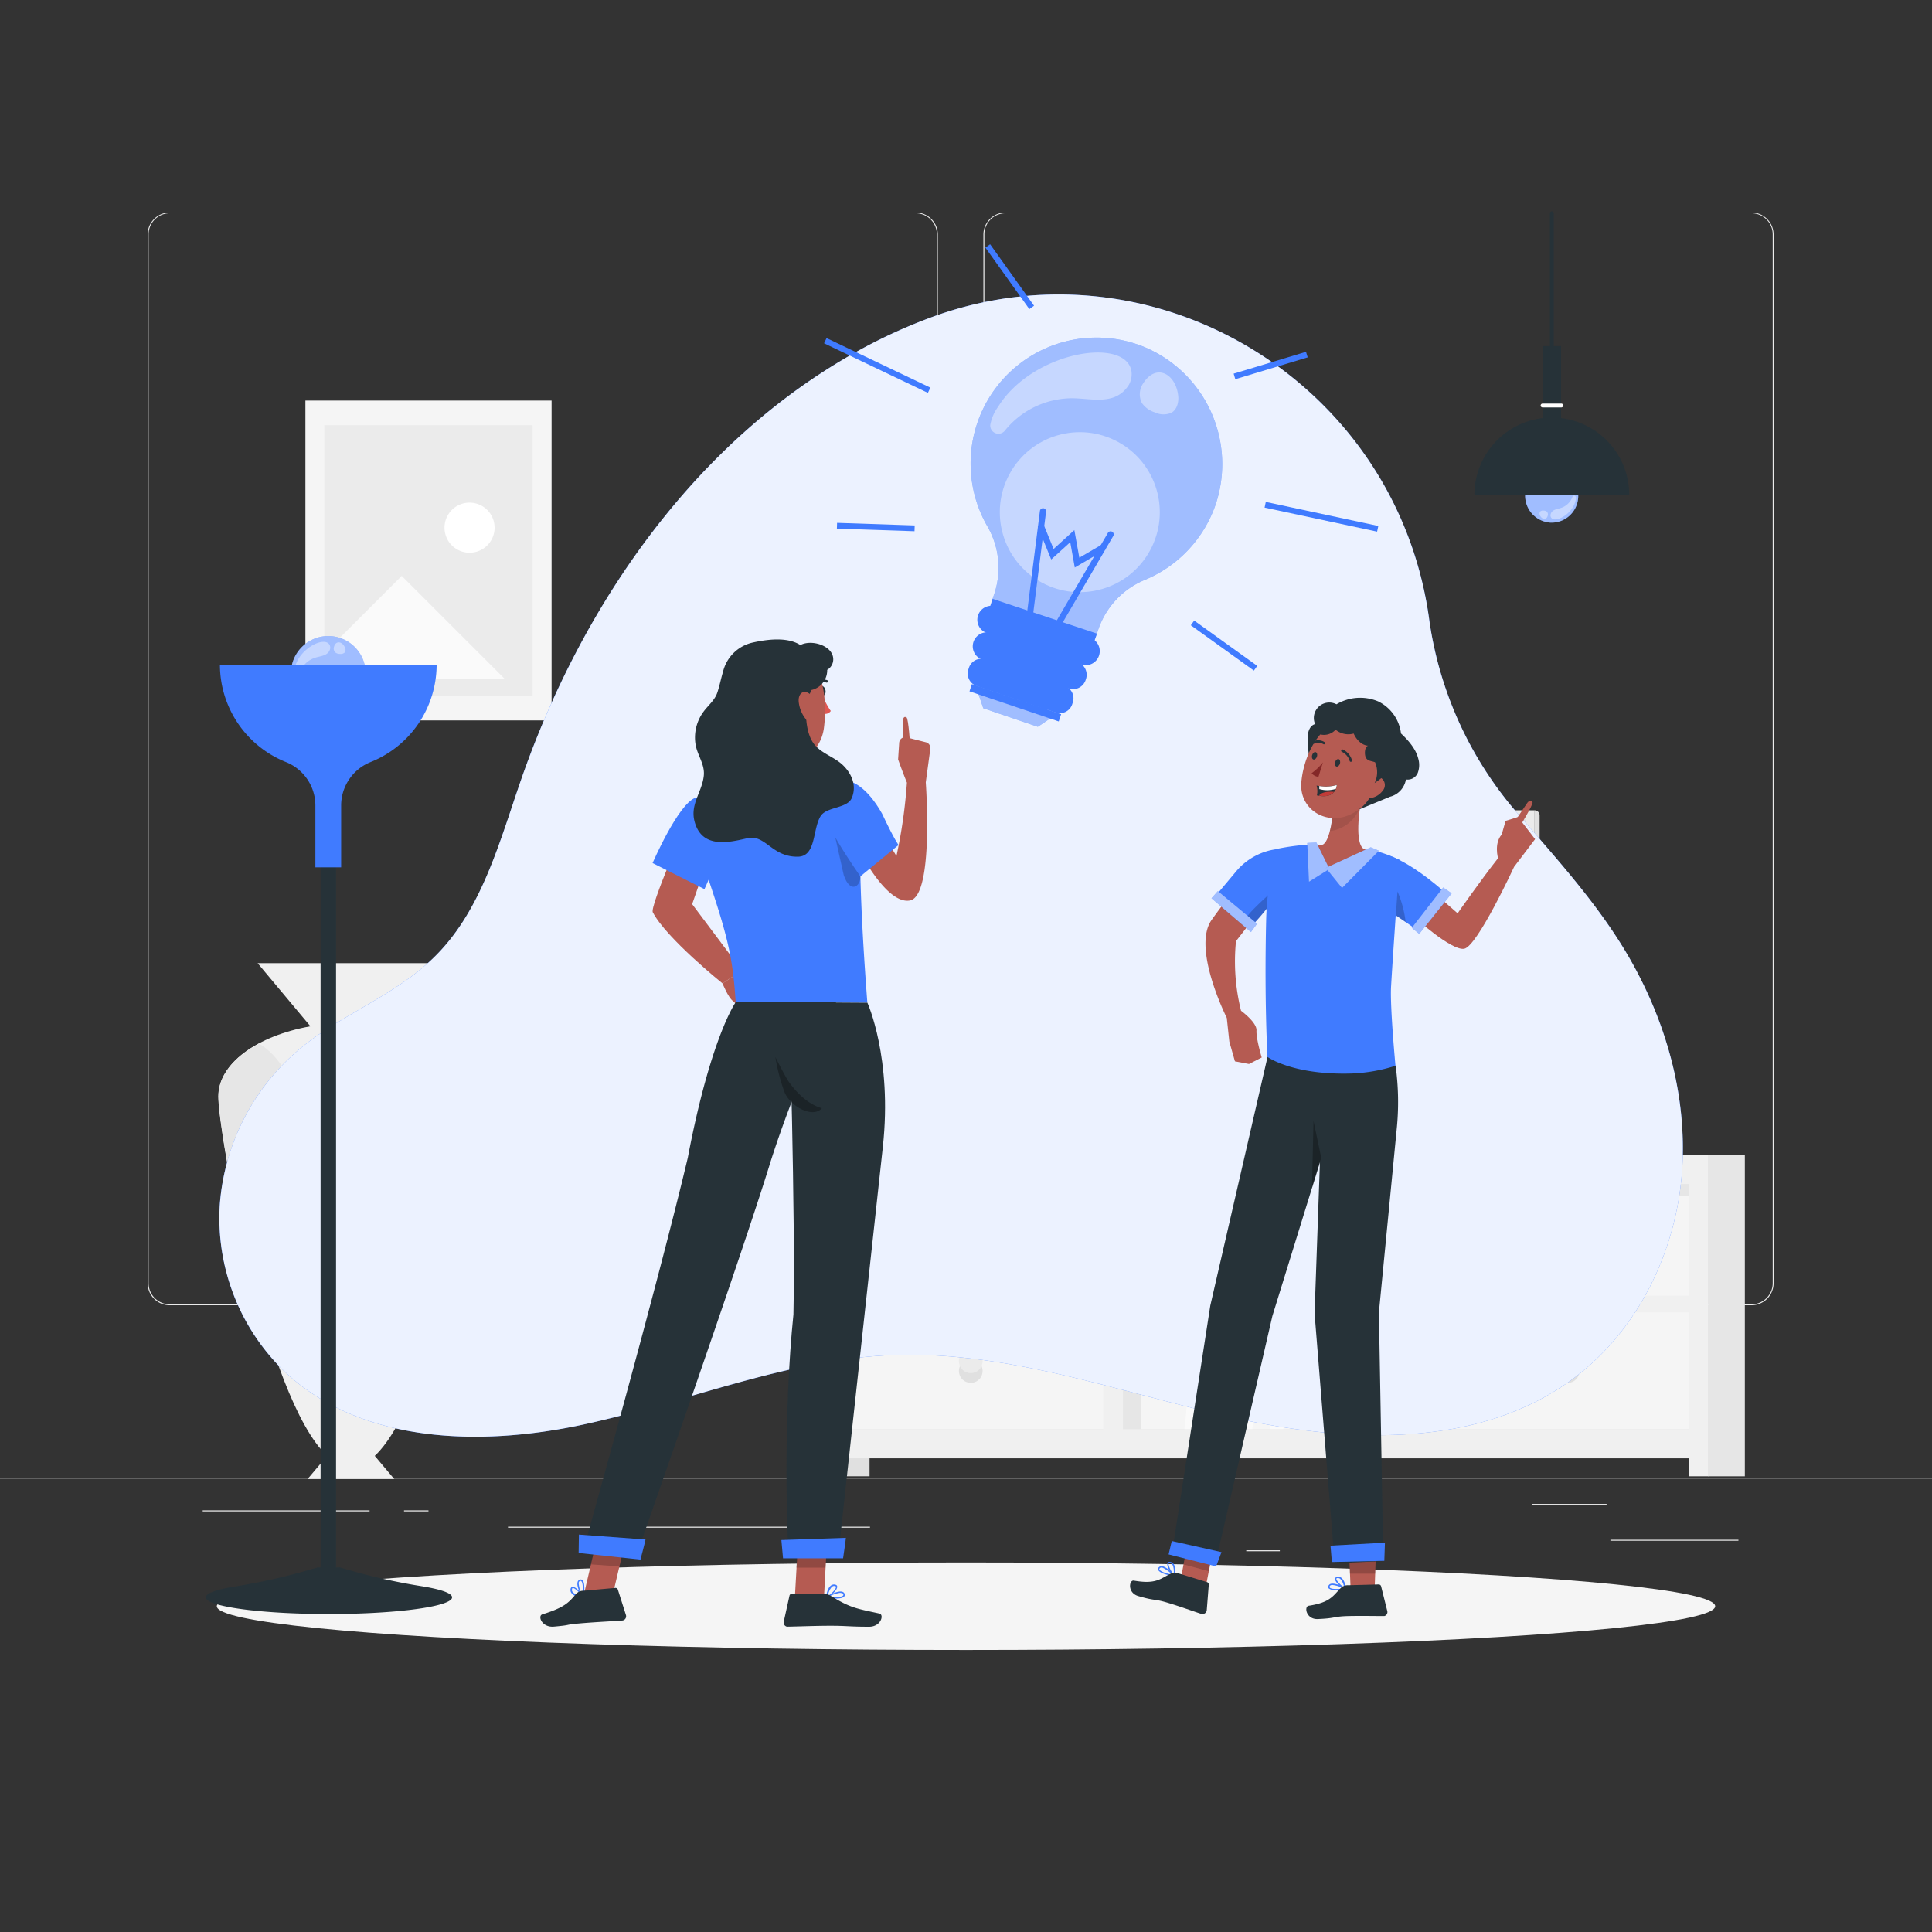 <svg xmlns="http://www.w3.org/2000/svg" viewBox="0 0 500 500"><rect x="0" y="0" width="500" height="500" fill="#333333" stroke="none"/><g id="background-complete"><rect x="416.78" y="398.49" width="33.12" height="0.25" style="fill:#ebebeb"></rect><rect x="322.53" y="401.21" width="8.69" height="0.25" style="fill:#ebebeb"></rect><rect x="396.59" y="389.21" width="19.19" height="0.25" style="fill:#ebebeb"></rect><rect x="52.46" y="390.89" width="43.19" height="0.25" style="fill:#ebebeb"></rect><rect x="104.56" y="390.89" width="6.33" height="0.25" style="fill:#ebebeb"></rect><rect x="131.47" y="395.11" width="93.68" height="0.25" style="fill:#ebebeb"></rect><path d="M237,337.8H43.91a5.71,5.71,0,0,1-5.7-5.71V60.66A5.71,5.71,0,0,1,43.91,55H237a5.71,5.71,0,0,1,5.71,5.71V332.09A5.71,5.71,0,0,1,237,337.8ZM43.91,55.2a5.46,5.46,0,0,0-5.45,5.46V332.09a5.46,5.46,0,0,0,5.45,5.46H237a5.47,5.47,0,0,0,5.46-5.46V60.66A5.47,5.47,0,0,0,237,55.2Z" style="fill:#ebebeb"></path><path d="M453.31,337.8H260.21a5.72,5.72,0,0,1-5.71-5.71V60.66A5.72,5.72,0,0,1,260.21,55h193.1A5.71,5.71,0,0,1,459,60.66V332.09A5.71,5.71,0,0,1,453.31,337.8ZM260.21,55.2a5.47,5.47,0,0,0-5.46,5.46V332.09a5.47,5.47,0,0,0,5.46,5.46h193.1a5.47,5.47,0,0,0,5.46-5.46V60.66a5.47,5.47,0,0,0-5.46-5.46Z" style="fill:#ebebeb"></path><rect y="382.4" width="500" height="0.25" style="fill:#ebebeb"></rect><rect x="213.14" y="304.04" width="74.84" height="69.74" style="fill:#e6e6e6"></rect><rect x="215.49" y="375.97" width="9.55" height="6.09" style="fill:#e0e0e0"></rect><rect x="287.99" y="304.04" width="151.98" height="69.06" style="fill:#e6e6e6"></rect><rect x="442.01" y="298.91" width="9.55" height="83.16" style="fill:#e6e6e6"></rect><rect x="295.39" y="309.54" width="65.88" height="60.34" style="fill:#f5f5f5"></rect><polygon points="306.52 369.88 324.11 369.88 330.45 309.54 312.86 309.54 306.52 369.88" style="fill:#fafafa"></polygon><polygon points="328.61 369.88 332.11 369.88 338.45 309.54 334.95 309.54 328.61 369.88" style="fill:#fafafa"></polygon><rect x="220.27" y="309.54" width="65.88" height="60.34" style="fill:#f5f5f5"></rect><rect x="371.24" y="309.54" width="65.88" height="60.34" style="fill:#f5f5f5"></rect><path d="M439.58,298.91H210.42v83.16h5.1v-4.66H437v4.66h5.1V298.91Zm-224.06,7.52h70v28.89h-70Zm0,63.45V339.62h70v30.26Zm145.76,0H290.62V306.43h70.66Zm75.75,0H366.37V339.62H437Zm0-34.56H366.37V306.43H437Z" style="fill:#f0f0f0"></path><circle cx="251.23" cy="316.7" r="3.06" style="fill:#ebebeb"></circle><path d="M251.23,319.76a3.05,3.05,0,0,1-2.77-1.79,3.06,3.06,0,1,0,5.55,0A3.06,3.06,0,0,1,251.23,319.76Z" style="fill:#e0e0e0"></path><path d="M254.29,352.26a3.06,3.06,0,1,1-3.06-3.06A3.06,3.06,0,0,1,254.29,352.26Z" style="fill:#ebebeb"></path><path d="M251.23,355.32a3,3,0,0,1-2.77-1.79,3.06,3.06,0,1,0,5.55,0A3,3,0,0,1,251.23,355.32Z" style="fill:#e0e0e0"></path><circle cx="405.67" cy="316.7" r="3.06" style="fill:#ebebeb"></circle><path d="M405.67,319.76a3.07,3.07,0,0,1-2.78-1.79,3,3,0,0,0-.28,1.27,3.06,3.06,0,1,0,5.83-1.27A3.05,3.05,0,0,1,405.67,319.76Z" style="fill:#e0e0e0"></path><path d="M355.06,341.48a3.06,3.06,0,1,1-3.06-3.07A3.06,3.06,0,0,1,355.06,341.48Z" style="fill:#ebebeb"></path><path d="M352,344.54a3.07,3.07,0,0,1-2.78-1.79,3,3,0,0,0-.28,1.27,3.06,3.06,0,1,0,5.83-1.27A3.05,3.05,0,0,1,352,344.54Z" style="fill:#e0e0e0"></path><path d="M408.73,352.26a3.06,3.06,0,1,1-3.06-3.06A3.06,3.06,0,0,1,408.73,352.26Z" style="fill:#ebebeb"></path><path d="M405.67,355.32a3.05,3.05,0,0,1-2.78-1.79,3.07,3.07,0,1,0,5.55,0A3,3,0,0,1,405.67,355.32Z" style="fill:#e0e0e0"></path><rect x="79.04" y="103.67" width="63.71" height="82.77" style="fill:#f5f5f5"></rect><rect x="83.94" y="110.04" width="53.9" height="70.03" style="fill:#ebebeb"></rect><rect x="87.31" y="114.42" width="47.16" height="61.27" style="fill:#ebebeb"></rect><polygon points="103.96 149.04 87.31 165.7 87.31 175.69 130.61 175.69 103.96 149.04" style="fill:#fafafa"></polygon><path d="M128,136.56a6.48,6.48,0,1,1-6.48-6.48A6.48,6.48,0,0,1,128,136.56Z" style="fill:#fff"></path><path d="M56.49,283.78c0-8.51,10-15.72,23.85-18.18L66.67,249.26H115L101.3,265.6c13.84,2.46,23.86,9.67,23.86,18.18,0,9.38-12.15,77.94-28.17,93l5.05,6H79.6l5.06-6C68.64,361.72,56.49,293.16,56.49,283.78Z" style="fill:#f0f0f0"></path><path d="M109.33,354.08c-5.76-4.18-9.73-12.85-9.73-22.9,0-14.12,7.83-25.58,17.5-25.58a12.4,12.4,0,0,1,4.73,1C119.06,321,114.71,339.35,109.33,354.08Z" style="fill:#e0e0e0"></path><path d="M67,270.06c6.43,3.78,11,13,11,23.72,0,13.14-6.78,24-15.5,25.4-3.75-16.72-5.95-31.41-5.95-35.4C56.49,278.39,60.51,273.53,67,270.06Z" style="fill:#e6e6e6"></path><path d="M397.15,209.71h0a1.3,1.3,0,0,1,1.3,1.3v82.33a1.3,1.3,0,0,1-1.3,1.3h0a0,0,0,0,1,0,0V209.71A0,0,0,0,1,397.15,209.71Z" style="fill:#e0e0e0"></path><rect x="254.9" y="209.71" width="142.26" height="84.93" style="fill:#ebebeb"></rect><rect x="257.24" y="212.05" width="137.57" height="80.25" style="fill:#e0e0e0"></rect><polygon points="311.61 292.3 332.39 292.3 345.1 212.05 324.32 212.05 311.61 292.3" style="fill:#fafafa;opacity:0.1"></polygon><polygon points="336.09 292.3 340.75 292.3 353.46 212.05 348.8 212.05 336.09 292.3" style="fill:#fafafa;opacity:0.2"></polygon><path d="M344.05,294.64v3h4.23a1.88,1.88,0,0,0,1.88-1.89v-1.15Z" style="fill:#e0e0e0"></path><path d="M344.47,297.68H306.23a3,3,0,0,1-3-3h44.32A3,3,0,0,1,344.47,297.68Z" style="fill:#f0f0f0"></path></g><g id="background-simple"><path d="M369.85,160.12c-8.51-61.31-71.66-99.54-129.58-77.72a136.91,136.91,0,0,0-17,7.75c-42.7,23.13-72.46,65.74-88.4,111.61-5.66,16.31-10.24,34-22.55,46-9.87,9.7-23.52,14.56-34.25,23.29A58.2,58.2,0,0,0,56.88,311.9a55.18,55.18,0,0,0,16.48,42.78c19.71,18.88,50.65,19.76,77.33,14.05s52.42-16.84,79.69-18c30.31-1.33,59.6,9.71,89.23,16.26s63.25,7.86,87.6-10.25c16.61-12.36,26.5-32.64,28.07-53.28s-4.72-41.46-15.68-59c-7.77-12.45-17.76-23.32-27.32-34.49a97.07,97.07,0,0,1-22.43-49.8Z" style="fill:#407BFF"></path><g style="opacity:0.9"><path d="M369.85,160.12c-8.51-61.31-71.66-99.54-129.58-77.72a136.91,136.91,0,0,0-17,7.75c-42.7,23.13-72.46,65.74-88.4,111.61-5.66,16.31-10.24,34-22.55,46-9.87,9.7-23.52,14.56-34.25,23.29A58.2,58.2,0,0,0,56.88,311.9a55.18,55.18,0,0,0,16.48,42.78c19.71,18.88,50.65,19.76,77.33,14.05s52.42-16.84,79.69-18c30.31-1.33,59.6,9.71,89.23,16.26s63.25,7.86,87.6-10.25c16.61-12.36,26.5-32.64,28.07-53.28s-4.72-41.46-15.68-59c-7.77-12.45-17.76-23.32-27.32-34.49a97.07,97.07,0,0,1-22.43-49.8Z" style="fill:#fff"></path></g></g><g id="Shadow"><ellipse id="path" cx="250" cy="415.69" rx="193.89" ry="11.32" style="fill:#f5f5f5"></ellipse></g><g id="character-2"><polygon points="356.01 403.88 355.79 410.34 349.52 410.87 349.24 403.79 356.01 403.88" style="fill:#b55b52"></polygon><path d="M346,411.56a3.12,3.12,0,0,1-2.15-.5.65.65,0,0,1,0-.74.88.88,0,0,1,.53-.42c1.21-.37,3.78,1,3.89,1.08a.17.17,0,0,1,.09.17.21.21,0,0,1-.14.15A12.69,12.69,0,0,1,346,411.56Zm-1.19-1.38a1.26,1.26,0,0,0-.33.05.47.47,0,0,0-.33.25c-.12.22-.08.32,0,.38.35.46,2.18.42,3.53.22A7.93,7.93,0,0,0,344.76,410.18Z" style="fill:#407BFF"></path><path d="M348.13,411.29h-.07c-.87-.36-2.66-1.89-2.53-2.71,0-.2.16-.44.63-.5a1.24,1.24,0,0,1,1,.27c.95.73,1.19,2.69,1.2,2.78a.15.15,0,0,1-.07.15A.13.13,0,0,1,348.13,411.29Zm-1.85-2.89h-.1c-.3,0-.32.16-.33.2,0,.49,1.14,1.69,2,2.2a4,4,0,0,0-1-2.2,1,1,0,0,0-.6-.2Z" style="fill:#407BFF"></path><path d="M348.88,410.26l7.91-.21a.65.65,0,0,1,.64.49l1.6,6.4a1.06,1.06,0,0,1-.76,1.29l-.23,0c-2.85,0-5.39-.07-9,0-4.19.11-3.11.58-8,.78-3,.12-3.61-3.24-2.35-3.44,5.75-.88,6.3-2.64,8.47-4.76A2.54,2.54,0,0,1,348.88,410.26Z" style="fill:#263238"></path><polygon points="314.24 399.35 311.96 411.16 305.51 409 307.67 397.73 314.24 399.35" style="fill:#b55b52"></polygon><path d="M301.62,407.43c-.87-.27-1.71-.7-1.88-1.16a.65.65,0,0,1,.23-.71.92.92,0,0,1,.64-.23c1.25,0,3.25,2.17,3.34,2.26a.18.18,0,0,1,0,.2.17.17,0,0,1-.17.09A13.39,13.39,0,0,1,301.62,407.43Zm-.69-1.69a1,1,0,0,0-.33-.06.47.47,0,0,0-.39.13c-.19.17-.18.28-.15.35.19.55,1.93,1.1,3.27,1.34A7.84,7.84,0,0,0,300.93,405.74Z" style="fill:#407BFF"></path><path d="M303.77,407.87a.07.07,0,0,1-.06,0c-.72-.62-1.93-2.64-1.54-3.37.08-.18.29-.37.75-.28a1.28,1.28,0,0,1,.83.56c.66,1,.27,2.93.26,3a.2.2,0,0,1-.12.13Zm-.83-3.33-.09,0c-.31-.06-.36.05-.39.09-.18.46.55,2,1.25,2.74a4,4,0,0,0-.27-2.41.87.87,0,0,0-.5-.38Z" style="fill:#407BFF"></path><path d="M304.8,407.13l7.58,2.32a.65.65,0,0,1,.45.66l-.52,6.58a1.07,1.07,0,0,1-1.14,1l-.22,0c-2.71-.88-5.1-1.78-8.5-2.82-4-1.23-3.14-.43-7.87-1.81-2.86-.84-2.39-4.23-1.13-4,5.72,1,6.81-.49,9.54-1.81A2.51,2.51,0,0,1,304.8,407.13Z" style="fill:#263238"></path><polygon points="312.88 406.64 313.37 403.85 306.84 402.07 306.3 404.87 312.88 406.64" style="opacity:0.2"></polygon><polygon points="355.93 407.26 356.01 403.28 349.28 403.38 349.34 407.26 355.93 407.26" style="opacity:0.2"></polygon><polygon points="359.89 272.37 329.68 266.39 325.14 286.12 313.22 337.91 303.25 402.34 314.47 404.9 329.29 340.59 344.31 292.03 360.53 293.14 359.89 272.37" style="fill:#263238"></polygon><polygon points="303.25 398.81 316.12 401.69 314.73 405.4 302.43 402.28 303.25 398.81" style="fill:#407BFF"></polygon><path d="M356.86,339.64l4.58-47.15a69.17,69.17,0,0,0-.26-16.71l-.51-.13-7.25-.94-11,2.74-2.17,61.45a12.36,12.36,0,0,0,0,1.49l5.17,64.19L358,404Z" style="fill:#263238"></path><polygon points="341.94 299.64 339.94 290.1 339.53 307.49 341.94 299.64" style="opacity:0.3"></polygon><path d="M331.07,229.19l-11.2,14.39a52.66,52.66,0,0,0,1.31,18s4.13,3,4,5.1,1.35,7,1.35,7l-3.29,1.68-3.64-.69-1.45-5.11-.66-6.14s-9-17.83-4-25.23A185.29,185.29,0,0,1,325,223.63Z" style="fill:#b55b52"></path><path d="M334.37,222.18s.26,5.79-9.78,16.76l-9.54-7.63,4.89-5.83a16.38,16.38,0,0,1,11-5.78h0Z" style="fill:#407BFF"></path><path d="M331.56,229.76l.84-1.53c-2.37,1.59-8.85,7.6-9.49,8.83l1.93,1.6A49.09,49.09,0,0,0,331.56,229.76Z" style="opacity:0.2"></path><polygon points="323.74 241.22 325.32 239.07 315.18 230.62 313.53 232.47 323.74 241.22" style="fill:#407BFF"></polygon><polygon points="323.74 241.22 325.32 239.07 315.18 230.62 313.53 232.47 323.74 241.22" style="fill:#fff;opacity:0.5"></polygon><path d="M360,255.45c.49-8.47,2.21-32.9,2.21-32.9a33.51,33.51,0,0,0-7.15-2.56c-2.89,1.52-9.33,4.77-11.51,4.76-1.94,0-3.28-3.82-3.92-6.22a59.24,59.24,0,0,0-9.2,1.17h0a75.42,75.42,0,0,0-2.75,18.47c-.2,8.51-.31,21.62.33,35.35,0,0,6.51,4.77,21.81,4.3a42.19,42.19,0,0,0,11.33-2S359.73,260.75,360,255.45Z" style="fill:#407BFF"></path><path d="M370.37,230.37l6.86,6s6-8.61,10.46-14.27c0,0-1.1-3.8.95-6.13l1-3.53,3.22-1,4.42,5.73-5.44,7.17s-9.55,20.67-12.93,21.2-13.07-8.36-13.07-8.36Z" style="fill:#b55b52"></path><path d="M357.48,221.05s4.6-.29,15.9,9.38l-7.3,9.79-7.14-4.91-4.52-10.09Z" style="fill:#407BFF"></path><polygon points="375.69 231.2 373.49 229.69 365.38 240.12 367.29 241.7 375.69 231.2" style="fill:#407BFF"></polygon><polygon points="375.69 231.2 373.49 229.69 365.38 240.12 367.29 241.7 375.69 231.2" style="fill:#fff;opacity:0.5"></polygon><path d="M361.67,230.72c-.13,1.89-.28,4-.43,6.17l2.54,1.75A27.94,27.94,0,0,0,361.67,230.72Z" style="opacity:0.2"></path><path d="M352.6,219.43c-2.13-2.34-.44-11.78-.44-11.78l-7.24,2.91s-.57,6.52-2.37,7.9c-.71.54-1.8,0-2.74.06l2.13,6.12,4.84.33,8.71-4.87C354.6,219.86,353.32,220.21,352.6,219.43Z" style="fill:#b55b52"></path><path d="M344.16,215.08a9.38,9.38,0,0,0,7.83-6.31c.1-.69.17-1.12.17-1.12l-7.24,2.91A33.55,33.55,0,0,1,344.16,215.08Z" style="opacity:0.1"></path><polygon points="340.68 218.04 344.04 224.89 338.77 228.18 338.32 218.16 340.68 218.04" style="fill:#407BFF"></polygon><polygon points="340.68 218.04 344.04 224.89 338.77 228.18 338.32 218.16 340.68 218.04" style="fill:#fff;opacity:0.5"></polygon><polygon points="354.74 219.28 343.12 224.62 347.32 229.8 356.86 220.17 354.74 219.28" style="fill:#407BFF"></polygon><polygon points="354.74 219.28 343.12 224.62 347.32 229.8 356.86 220.17 354.74 219.28" style="fill:#fff;opacity:0.5"></polygon><path d="M340.35,187.4a4,4,0,0,1,5.53-5.13,12,12,0,0,1,10.81-.74,10.66,10.66,0,0,1,5.89,8.3c1.85,1.7,3.84,4,4.44,6.42a5.83,5.83,0,0,1-.1,3.76,2.83,2.83,0,0,1-3.07,1.72,5.57,5.57,0,0,1-4.1,4.46l-8.26,3.4.52,0c-4.2,0-8.3-2.82-10.53-6.38s-3-7.86-3.07-12.06C338.38,189.65,338.87,187.78,340.35,187.4Z" style="fill:#263238"></path><path d="M357.63,199.11c-2.4,6.35-3.28,9.08-7.57,11.39-6.46,3.48-13.73-.86-13.29-7.79.41-6.24,4.27-15.61,11.39-16.19a9.27,9.27,0,0,1,9.47,12.59Z" style="fill:#b55b52"></path><path d="M346.79,197.62c-.17.52-.58.86-.92.76s-.49-.62-.34-1.15.58-.87.92-.77S346.91,197.11,346.79,197.62Z" style="fill:#263238"></path><path d="M340.83,195.79c-.17.54-.58.87-.92.77s-.49-.63-.33-1.15.58-.87.92-.76S341,195.27,340.83,195.79Z" style="fill:#263238"></path><path d="M342.37,197.31a14.58,14.58,0,0,1-2.92,2.79,2.44,2.44,0,0,0,1.77.93Z" style="fill:#842828"></path><path d="M349.55,197.16a.32.32,0,0,1-.27-.27,3.84,3.84,0,0,0-2-2.32.32.32,0,0,1-.16-.44.31.31,0,0,1,.42-.15h0a4.41,4.41,0,0,1,2.36,2.81.32.32,0,0,1-.26.37h-.1Z" style="fill:#263238"></path><path d="M339.89,192.49a.32.32,0,0,1-.08-.62,3.15,3.15,0,0,1,3,.2.31.31,0,0,1,.1.43l0,0a.32.32,0,0,1-.44.08h0a2.58,2.58,0,0,0-2.34-.13A.27.27,0,0,1,339.89,192.49Z" style="fill:#263238"></path><path d="M340.73,203.3a10.84,10.84,0,0,0,5.24-.16s-.06,3.42-4.36,2.85l-.8-.14A5,5,0,0,0,340.73,203.3Z" style="fill:#263238"></path><path d="M341.44,203.42l0,.79a7.36,7.36,0,0,0,4.28-.05,3.29,3.29,0,0,0,.23-1A9.76,9.76,0,0,1,341.44,203.42Z" style="fill:#fff"></path><path d="M345.27,204.94a7.74,7.74,0,0,0-1.1-.05c-1.46,0-2.63.51-2.79,1.06l.23,0C343.61,206.25,344.69,205.66,345.27,204.94Z" style="fill:#c13b37"></path><path d="M357.85,204.63a4.88,4.88,0,0,1-3.18,1.92c-1.69.23-2.31-1.33-1.66-2.82.6-1.34,2.2-3.07,3.82-2.66a2.19,2.19,0,0,1,1.48,2.72A2.23,2.23,0,0,1,357.85,204.63Z" style="fill:#b55b52"></path><path d="M354.62,185.55a3.83,3.83,0,0,1,3.3,2.18c.66,1.22,2.73,4.42,2.74,5.81,0,3.75.17,5.68-4.91,9.11a6.43,6.43,0,0,0,.12-5.37c-.89-.36-1.84-.29-2.34-1.12s-.38-3,.57-3.17c-1.68-.08-3.11-1.6-3.77-3.15a5.14,5.14,0,0,1-4.68-1,4,4,0,0,1-4.26,1.14,10.19,10.19,0,0,1,5.2-5.55,9.27,9.27,0,0,1,7.23.32Z" style="fill:#263238"></path><path d="M395.26,207.78s.9-1.22,1.36-.15c.24.56-3.72,7-3.72,7l-1.66-.89Z" style="fill:#b55b52"></path><polygon points="344.33 400.01 358.42 399.24 358.26 403.94 344.69 404.25 344.33 400.01" style="fill:#407BFF"></polygon></g><g id="character-1"><g id="freepik--Character--inject-282"><path d="M212.78,179.8A22.74,22.74,0,0,0,215,184a1.73,1.73,0,0,1-1.69.74Z" style="fill:#df5753"></path><path d="M212.65,177.55c.46-.05.89.48,1,1.18s-.24,1.3-.69,1.34-.88-.47-1-1.17S212.2,177.6,212.65,177.55Z" style="fill:#263238"></path><path d="M192.21,190.1c1.54,5,3.52,14.24.29,18,0,0,1.95,5,11.44,4,10.43-1.09,4.43-5.69,4.43-5.69-5.83-.77-6.13-5-5.55-9.08Z" style="fill:#e58a7b"></path><path d="M188.22,178.76c1.42,8.46,1.84,12.08,6.6,16,7.17,5.91,17.26,2.32,18.41-6.35,1-7.87-.21-18.87-8.94-21.39-6.2-1.83-13.94.22-15.77,6.42A11.67,11.67,0,0,0,188.22,178.76Z" style="fill:#b55b52"></path><path d="M189.55,209h0a2,2,0,0,1,1.37-2.36c3.79-1,12.43-3.25,16.91-3.1,3.33.12,4.39,1.94,4.69,3.49a1.93,1.93,0,0,1-1.53,2.26l-.31,0-19.16,1.12A2,2,0,0,1,189.55,209Z" style="fill:#407BFF"></path><path d="M189.55,209h0a2,2,0,0,1,1.37-2.36c3.79-1,12.43-3.25,16.91-3.1,3.33.12,4.39,1.94,4.69,3.49a1.93,1.93,0,0,1-1.53,2.26l-.31,0-19.16,1.12A2,2,0,0,1,189.55,209Z" style="opacity:0.6;isolation:isolate"></path><path d="M184.67,218l-5.54,16L192,251.16l-5,3.35s-14.57-11.69-18.06-18.42c-.78-1.52,9-23.91,9-23.91Z" style="fill:#b55b52"></path><path d="M182.31,230.11l-13.42-6.75s6.59-15.26,11.08-16.9C195.49,202.55,182.31,230.11,182.31,230.11Z" style="fill:#407BFF"></path><path d="M192,251.16l6.44,3.66s2.39,6.34,1.13,6.88-5.9,2.11-5.9,2.11-2.78-3.85-4-4.76-2.68-4.54-2.68-4.54Z" style="fill:#b55b52"></path><path d="M223.15,207.14s-1.94,9.7,1.32,52.36l-34.08-.12c-.91-14.32-2.66-19.31-12.52-47.75a103.78,103.78,0,0,1,14.63-3.5,108.39,108.39,0,0,1,15.87-1.66C215.26,206.37,223.15,207.14,223.15,207.14Z" style="fill:#407BFF"></path><path d="M233.69,186.52s0-1.39.93-.84c.49.3.94,7.23.94,7.23l-1.72.22Z" style="fill:#b55b52"></path><path d="M227,213.29l5,8.25a132,132,0,0,0,2.71-19s-1-2.39-2.28-6l.28-4.31a1.54,1.54,0,0,1,1.91-1.4l5,1.27a1.54,1.54,0,0,1,1.15,1.69l-1.18,8.69s2.16,29.31-4.07,30.56C228.9,234.31,221,217.51,221,217.51Z" style="fill:#b55b52"></path><path d="M222.67,226.8l-7-12.31,2.69,12C220,231.36,222.75,229.46,222.67,226.8Z" style="opacity:0.2;isolation:isolate"></path><path d="M228.27,210.55c3.3,7,4.28,8.13,4.28,8.13l-9.88,8.12s-11.92-16.67-10.76-21.31C212.62,202.67,220.45,196.76,228.27,210.55Z" style="fill:#407BFF"></path><path d="M210.48,172a13.68,13.68,0,0,1-.85,7.43c-1.61,3.55-1.32,10.12,1.08,13.17,1.93,2.45,5.25,3.29,7.49,5.47s3.58,5.34,2.23,8.47c-1.21,2.78-6.6,2.17-8.11,4.76-2.06,3.5-1.09,10.36-5.84,10.41-6.76.12-8.37-5.86-13.06-4.78s-11.81,2.84-13.68-4.39c-1.15-4.44,1.95-7.58,2.4-11.76.33-3-1.7-5.34-2.14-8.18a11.25,11.25,0,0,1,2.06-8.4c1.28-1.75,3-3,3.66-5.19.55-1.71.89-3.48,1.41-5.21a10.19,10.19,0,0,1,7.59-7.49C205.91,163.78,209.4,167.5,210.48,172Z" style="fill:#263238"></path><path d="M206.71,181.65a8.56,8.56,0,0,0,1.82,4.44c1.34,1.63,2.64.82,2.79-1.09.13-1.69-.41-4.59-2-5.58S206.52,179.69,206.71,181.65Z" style="fill:#b55b52"></path><path d="M215.33,169.25a3.17,3.17,0,0,1-1.25,4.11,5.23,5.23,0,0,1-5.7,5.32c1.31-.65,1.33-2.6.58-3.85-1.39-2.31-5.59-4.65-2.54-7.39C208.75,165.36,214.05,166.48,215.33,169.25Z" style="fill:#263238"></path></g><path d="M213.9,176.66a2.69,2.69,0,0,0-2.44.48h0l-.09.07a.35.35,0,0,1-.39-.57A3.4,3.4,0,0,1,214,176a.35.35,0,0,1,.11.63A.38.38,0,0,1,213.9,176.66Z" style="fill:#263238"></path><path d="M190.39,259.38s-6.47,9.09-12.38,40.21c-7.79,32.87-26.6,100-26.6,100l13.31,2.92s27.45-78.17,34.66-101.73a274.84,274.84,0,0,1,17.05-41.43Z" style="fill:#263238"></path><path d="M204.2,259.38s1.7,55.17,1.14,80.81c-2.52,24.61-1.84,53.71-1.23,62.89h12.78s9-82.37,11.59-106.27c2.51-23-4-37.31-4-37.31Z" style="fill:#263238"></path><path d="M212.71,286.79h0c-.74-.17-4.5-1.23-8.41-6.6-1.11-1.53-3.63-6.63-3.63-6.63a48.37,48.37,0,0,0,2.39,9.16c1.59,3.74,7.39,6.77,9.65,4.07Z" style="opacity:0.3;isolation:isolate"></path><path d="M214,413.48a.16.16,0,0,1-.14-.15.15.15,0,0,1,.08-.18c.14-.06,2.78-1.56,4-1.22a.88.88,0,0,1,.58.42.68.68,0,0,1,0,.77c-.32.45-1.21.58-2.22.58A14,14,0,0,1,214,413.48Zm3.53-1.27a8.24,8.24,0,0,0-3,1c1.4.19,3.31.18,3.66-.3.08-.07.12-.17,0-.39a.49.49,0,0,0-.35-.26h-.34Z" style="fill:#407BFF"></path><path d="M213.9,413.44a.18.18,0,0,1-.08-.16c0-.09.17-2.11,1.18-2.91a1.28,1.28,0,0,1,1-.3c.49.05.66.3.66.5.14.88-1.66,2.48-2.58,2.89H214A.13.13,0,0,1,213.9,413.44Zm2-3a.94.94,0,0,0-.63.26,4.23,4.23,0,0,0-1,2.33c.94-.56,2.16-1.84,2.08-2.36,0,0,0-.2-.36-.2h-.1Z" style="fill:#407BFF"></path><polygon points="206.48 399.8 214.02 398.8 213.26 413.28 205.72 413.28 206.48 399.8" style="fill:#b55b52"></polygon><path d="M215,413c5.1,3.15,6.67,3.29,12.58,4.58,1.29.28.43,3.42-2.66,3.42-5.12,0-5.66-.25-10-.25-3.74,0-8,.18-11,.23a1.27,1.27,0,0,1-.28,0,1.09,1.09,0,0,1-.8-1.31l1.48-6.71a.66.66,0,0,1,.64-.51h8.25A3.47,3.47,0,0,1,215,413Z" style="fill:#263238"></path><polygon points="206.47 399.81 206.08 405.7 213.64 405.7 214.02 399.81 206.47 399.81" style="opacity:0.2;isolation:isolate"></polygon><path d="M202.22,398.56l.43,4.73h15.54s.78-5.3.72-5.3Z" style="fill:#407BFF"></path><path d="M151,413.39a.16.16,0,0,1-.14.14.15.15,0,0,1-.18-.09c-.07-.13-1.56-2.78-1.2-4a.9.9,0,0,1,.41-.56.68.68,0,0,1,.79,0c.43.32.55,1.22.55,2.22A13.82,13.82,0,0,1,151,413.39Zm-1.23-3.53a8.16,8.16,0,0,0,.92,3c.21-1.4.21-3.31-.27-3.66-.06-.08-.18-.12-.4,0a.51.51,0,0,0-.25.35,1,1,0,0,0,0,.34Z" style="fill:#407BFF"></path><path d="M151,413.46a.14.14,0,0,1-.16.07c-.08,0-2.12-.18-2.89-1.18a1.33,1.33,0,0,1-.31-1c.05-.49.31-.66.51-.66.85-.13,2.47,1.69,2.87,2.59v.07A.16.16,0,0,1,151,413.46Zm-3-2a1,1,0,0,0,.25.62,4.17,4.17,0,0,0,2.32,1c-.56-.94-1.83-2.17-2.34-2.09,0,0-.2,0-.2.35v.11Z" style="fill:#407BFF"></path><polygon points="154.34 398.91 161.69 399.47 158.3 413.92 150.93 413.39 154.34 398.91" style="fill:#b55b52"></polygon><polygon points="154.43 398.5 152.94 404.86 160.3 405.39 161.8 399.01 154.43 398.5" style="opacity:0.2;isolation:isolate"></polygon><path d="M149.15,412.43c-2,2.35-3,3.56-8.8,5.37-1.27.39-.13,3.44,3,3.17,5.1-.46,2.29-.45,6.63-.83,3.72-.33,8-.53,11-.75a1,1,0,0,0,.3-.05,1.1,1.1,0,0,0,.71-1.38l-2.08-6.55a.65.65,0,0,0-.68-.46l-8.21.73A2.56,2.56,0,0,0,149.15,412.43Z" style="fill:#263238"></path><path d="M149.82,397.15l-.07,4.76,16,1.71s1.37-5.19,1.31-5.19Z" style="fill:#407BFF"></path></g><g id="lamp-1"><polygon points="87.06 194.18 82.63 194.15 81.42 192.59 88.3 192.63 87.06 194.18" style="fill:#407BFF"></polygon><polygon points="87.06 194.18 82.63 194.15 81.42 192.59 88.3 192.63 87.06 194.18" style="fill:#fff;opacity:0.5"></polygon><path d="M94.64,174.29a9.26,9.26,0,0,1-3.29,7,6.06,6.06,0,0,0-2.24,4.58v.71l-8.45-.06v-.71a6.1,6.1,0,0,0-2.17-4.6,9.22,9.22,0,0,1-3.2-7,9.67,9.67,0,0,1,19.34.15Z" style="fill:#407BFF"></path><path d="M94.64,174.29a9.26,9.26,0,0,1-3.29,7,6.06,6.06,0,0,0-2.24,4.58v.71l-8.45-.06v-.71a6.1,6.1,0,0,0-2.17-4.6,9.22,9.22,0,0,1-3.2-7,9.67,9.67,0,0,1,19.34.15Z" style="fill:#fff;opacity:0.5"></path><path d="M83.54,186.53,82,178.88a.22.22,0,0,1,.19-.27h0a.22.22,0,0,1,.27.18L84,186.44Z" style="fill:#407BFF"></path><path d="M86.28,186.55l-.47-.09,1.67-7.63a.24.24,0,0,1,.28-.18h0a.23.23,0,0,1,.18.28Z" style="fill:#407BFF"></path><polygon points="85.9 182.06 84.95 180.38 83.99 182.04 82.21 180.03 82.57 179.73 83.91 181.25 84.96 179.42 85.99 181.26 87.35 179.76 87.71 180.07 85.9 182.06" style="fill:#407BFF"></polygon><path d="M89.8,187.73a1.07,1.07,0,0,1-1.08,1H87.63a1,1,0,0,1-.25,0l-6.3,0a1,1,0,1,1,0-2.08h1.12a.78.78,0,0,1,.22,0h0l6.3,0A1.06,1.06,0,0,1,89.8,187.73Z" style="fill:#407BFF"></path><path d="M89.41,189.72a1,1,0,0,1-1,1h-1a.82.82,0,0,1-.22,0l-5.86,0a1,1,0,0,1-1-1.05,1,1,0,0,1,1-1h1l.2,0h0l5.86,0A1,1,0,0,1,89.41,189.72Z" style="fill:#407BFF"></path><path d="M89,191.72a1,1,0,0,1-.92,1h-.94l-.21,0-5.42-.05a1,1,0,0,1-.92-1.05,1,1,0,0,1,.91-1h1l.19,0h0l5.42,0A1,1,0,0,1,89,191.72Z" style="fill:#407BFF"></path><polygon points="81.22 193.28 81.22 192.71 88.46 192.75 88.46 193.31 81.22 193.28" style="fill:#407BFF"></polygon><rect x="80.66" y="186.21" width="8.44" height="0.57" style="fill:#407BFF"></rect><g style="opacity:0.4"><path d="M76.41,172.52A3.21,3.21,0,0,0,76.3,174v0a.64.64,0,0,0,1.21.05,6.55,6.55,0,0,1,4.19-3.88c1.47-.44,3.28-.49,3.74-2.26a1.65,1.65,0,0,0-.11-.95h0C84.12,164.48,77.59,167.74,76.41,172.52Z" style="fill:#fff"></path></g><path d="M86.42,167.47a1.37,1.37,0,0,0,.39,1.4,1.88,1.88,0,0,0,1.18.36,1.51,1.51,0,0,0,1.21-.36,1.3,1.3,0,0,0,0-1.44C88.53,166,86.87,165.69,86.42,167.47Z" style="fill:#fff;opacity:0.4"></path><path d="M88.31,196.56v2.62a28.13,28.13,0,0,1-3.34.2,28.56,28.56,0,0,1-3.35-.2v-2.62Z" style="fill:#263238"></path><line x1="84.97" y1="411.27" x2="84.97" y2="224.45" style="fill:none;stroke:#263238;stroke-linecap:round;stroke-linejoin:round;stroke-width:4px"></line><path d="M113,172.19a27.18,27.18,0,0,1-17,25,12.11,12.11,0,0,0-7.71,11.08v16.2H81.62v-16.2a12.11,12.11,0,0,0-7.7-11.08,27.19,27.19,0,0,1-17-25Z" style="fill:#407BFF"></path><path d="M53.59,414l.21.17-.54-.08Z" style="fill:#407BFF"></path><path d="M117,414.1l-.53.07a1.75,1.75,0,0,0,.2-.16Z" style="fill:#407BFF"></path><path d="M117,413.39a.87.87,0,0,1-.33.62,1.75,1.75,0,0,1-.2.16c-2.72,2-15.72,3.54-31.34,3.54s-28.58-1.52-31.32-3.53l-.21-.17a.87.87,0,0,1-.33-.62c0-1.08,2.88-2.06,7.64-2.82A162.25,162.25,0,0,0,81,406l1.23-.35h5.7l1.31.37a158.07,158.07,0,0,0,19.9,4.49C114,411.3,117,412.29,117,413.39Z" style="fill:#263238"></path></g><g id="light-bulb"><polygon points="268.58 188.09 254.47 183.29 252.28 176.84 274.24 184.29 268.58 188.09" style="fill:#407BFF"></polygon><polygon points="268.58 188.09 254.47 183.29 252.28 176.84 274.24 184.29 268.58 188.09" style="fill:#fff;opacity:0.5"></polygon><path d="M314.61,130.54A32.57,32.57,0,0,1,296.46,150a21.38,21.38,0,0,0-12.16,12.72l-.8,2.34-26.93-9.15.79-2.34a21.39,21.39,0,0,0-1.89-17.47A32.59,32.59,0,0,1,295.88,89.7,32.84,32.84,0,0,1,314.61,130.54Z" style="fill:#407BFF"></path><path d="M314.61,130.54A32.57,32.57,0,0,1,296.46,150a21.38,21.38,0,0,0-12.16,12.72l-.8,2.34-26.93-9.15.79-2.34a21.39,21.39,0,0,0-1.89-17.47A32.59,32.59,0,0,1,295.88,89.7,32.84,32.84,0,0,1,314.61,130.54Z" style="fill:#fff;opacity:0.5"></path><circle cx="279.44" cy="132.53" r="20.7" transform="translate(29.2 314.28) rotate(-61.36)" style="fill:#fff;opacity:0.4"></circle><path d="M265.73,159.11l3.4-26.88a.81.81,0,0,1,.9-.7h0a.8.8,0,0,1,.69.9l-3.4,26.88Z" style="fill:#407BFF"></path><path d="M274.44,162.1l-1.38-.8,13.67-23.4a.8.8,0,0,1,1.09-.29h0a.79.79,0,0,1,.29,1.1Z" style="fill:#407BFF"></path><polygon points="278.15 146.87 276.98 140.32 272.05 144.79 268.57 136.27 270.05 135.66 272.67 142.07 278.04 137.18 279.33 144.33 285.3 140.84 286.11 142.22 278.15 146.87" style="fill:#407BFF"></polygon><path d="M284.41,169.7a3.62,3.62,0,0,1-4.58,2.26l-3.48-1.17a3.25,3.25,0,0,1-.81-.17l-20.11-6.79a3.61,3.61,0,0,1,2.23-6.87l.08,0,3.48,1.17a3.16,3.16,0,0,1,.73.15l.08,0,20.11,6.79A3.62,3.62,0,0,1,284.41,169.7Z" style="fill:#407BFF"></path><path d="M281,175.88a3.47,3.47,0,0,1-4.33,2.33l-3.24-1.09a3.22,3.22,0,0,1-.75-.15L254,170.62a3.62,3.62,0,0,1,2.22-6.87l.08,0,3.23,1.1a3.35,3.35,0,0,1,.69.13l.07,0L279,171.37A3.51,3.51,0,0,1,281,175.88Z" style="fill:#407BFF"></path><path d="M277.55,182.05a3.37,3.37,0,0,1-4.08,2.42l-3-1a2.47,2.47,0,0,1-.7-.13l-17.27-5.9a3.42,3.42,0,0,1-1.8-4.44,3.38,3.38,0,0,1,4-2.43l.07,0,3,1a2.77,2.77,0,0,1,.64.11l.07,0,17.27,5.91A3.42,3.42,0,0,1,277.55,182.05Z" style="fill:#407BFF"></path><polygon points="250.9 178.92 251.52 177.05 274.62 184.84 274 186.71 250.9 178.92" style="fill:#407BFF"></polygon><rect x="269.08" y="146.18" width="1.96" height="28.45" transform="translate(32.55 365.95) rotate(-71.58)" style="fill:#407BFF"></rect><g style="opacity:0.4"><path d="M258.28,105.32a11.55,11.55,0,0,0-2,4.65v0a2.12,2.12,0,0,0,3.79,1.46,22.45,22.45,0,0,1,17.67-8.36c5.16.11,11,1.87,14.41-3.47a5.66,5.66,0,0,0,.7-3.24s0,0,0-.07C291.72,87,267.28,90.8,258.28,105.32Z" style="fill:#fff"></path></g><path d="M295.8,99.3a5,5,0,0,0-.28,5,6.39,6.39,0,0,0,3.38,2.43,5.14,5.14,0,0,0,4.25.1c1.54-.88,2-2.94,1.73-4.7C304.15,96.74,299.2,93.89,295.8,99.3Z" style="fill:#fff;opacity:0.4"></path><path d="M255.63,63.65,267,79.56" style="fill:#fff;stroke:#407BFF;stroke-miterlimit:10;stroke-width:1.5px"></path><path d="M213.59,88.17,240.46,101" style="fill:#fff;stroke:#407BFF;stroke-miterlimit:10;stroke-width:1.5px"></path><path d="M216.61,136.06l20.09.67" style="fill:#fff;stroke:#407BFF;stroke-miterlimit:10;stroke-width:1.5px"></path><path d="M338.21,91.77l-18.73,5.65" style="fill:#fff;stroke:#407BFF;stroke-miterlimit:10;stroke-width:1.5px"></path><path d="M356.55,136.85l-29.12-6.22" style="fill:#fff;stroke:#407BFF;stroke-miterlimit:10;stroke-width:1.5px"></path><path d="M324.94,172.94l-16.32-11.73" style="fill:#fff;stroke:#407BFF;stroke-miterlimit:10;stroke-width:1.5px"></path></g><g id="lamp-2"><polygon points="400.12 113.7 403.28 113.72 404.15 114.87 399.23 114.84 400.12 113.7" style="fill:#407BFF"></polygon><polygon points="400.12 113.7 403.28 113.72 404.15 114.87 399.23 114.84 400.12 113.7" style="fill:#fff;opacity:0.5"></polygon><path d="M394.7,128.36a6.91,6.91,0,0,1,2.35-5.13,4.56,4.56,0,0,0,1.6-3.37v-.53l6,0v.53a4.53,4.53,0,0,0,1.55,3.39,6.91,6.91,0,0,1-5,12A7,7,0,0,1,394.7,128.36Z" style="fill:#407BFF"></path><path d="M394.7,128.36a6.91,6.91,0,0,1,2.35-5.13,4.56,4.56,0,0,0,1.6-3.37v-.53l6,0v.53a4.53,4.53,0,0,0,1.55,3.39,6.91,6.91,0,0,1-5,12A7,7,0,0,1,394.7,128.36Z" style="fill:#fff;opacity:0.5"></path><path d="M402.63,119.34l1.11,5.64a.17.17,0,0,1-.13.2h0a.17.17,0,0,1-.19-.14l-1.12-5.64Z" style="fill:#407BFF"></path><path d="M400.67,119.32l.34.07L399.82,125a.17.17,0,0,1-.2.13h0a.16.16,0,0,1-.13-.2Z" style="fill:#407BFF"></path><polygon points="400.94 122.63 401.62 123.87 402.31 122.64 403.58 124.13 403.32 124.35 402.37 123.23 401.61 124.58 400.88 123.22 399.91 124.32 399.65 124.1 400.94 122.63" style="fill:#407BFF"></polygon><path d="M398.16,118.45a.77.77,0,0,1,.77-.76h.78a.47.47,0,0,1,.17,0l4.5,0a.77.77,0,0,1,0,1.53h-.79l-.16,0h0l-4.5,0A.76.76,0,0,1,398.16,118.45Z" style="fill:#407BFF"></path><path d="M398.44,117a.74.74,0,0,1,.71-.76h.73a.41.41,0,0,1,.16,0l4.19,0a.77.77,0,0,1,0,1.54h-.75l-.14,0h0l-4.18,0A.73.73,0,0,1,398.44,117Z" style="fill:#407BFF"></path><path d="M398.71,115.51a.73.73,0,0,1,.66-.76H400a.39.39,0,0,1,.15,0l3.88,0a.72.72,0,0,1,.65.77.71.71,0,0,1-.64.76h-.69l-.13,0h0l-3.87,0A.73.73,0,0,1,398.71,115.51Z" style="fill:#407BFF"></path><polygon points="404.29 114.36 404.29 114.78 399.12 114.75 399.12 114.34 404.29 114.36" style="fill:#407BFF"></polygon><rect x="398.65" y="119.16" width="6.04" height="0.42" style="fill:#407BFF"></rect><g style="opacity:0.4"><path d="M407.72,129.67a2.44,2.44,0,0,0,.09-1.07h0a.45.45,0,0,0-.86,0,4.74,4.74,0,0,1-3,2.86c-1,.33-2.34.37-2.66,1.67a1.21,1.21,0,0,0,.07.7h0C402.22,135.59,406.88,133.19,407.72,129.67Z" style="fill:#fff"></path></g><path d="M400.57,133.39a1,1,0,0,0-.28-1,1.37,1.37,0,0,0-.84-.26,1.08,1.08,0,0,0-.86.26,1,1,0,0,0,0,1.06C399.06,134.46,400.25,134.7,400.57,133.39Z" style="fill:#fff;opacity:0.4"></path><rect x="399.22" y="89.57" width="4.78" height="20.56" style="fill:#263238"></rect><line x1="401.61" y1="55.2" x2="401.61" y2="89.57" style="fill:none;stroke:#263238;stroke-linecap:round;stroke-linejoin:round"></line><line x1="399.21" y1="104.95" x2="404.06" y2="104.95" style="fill:none;stroke:#fff;stroke-linecap:round;stroke-linejoin:round"></line><path d="M381.57,128.11a20,20,0,1,1,40.08,0Z" style="fill:#263238"></path></g></svg>